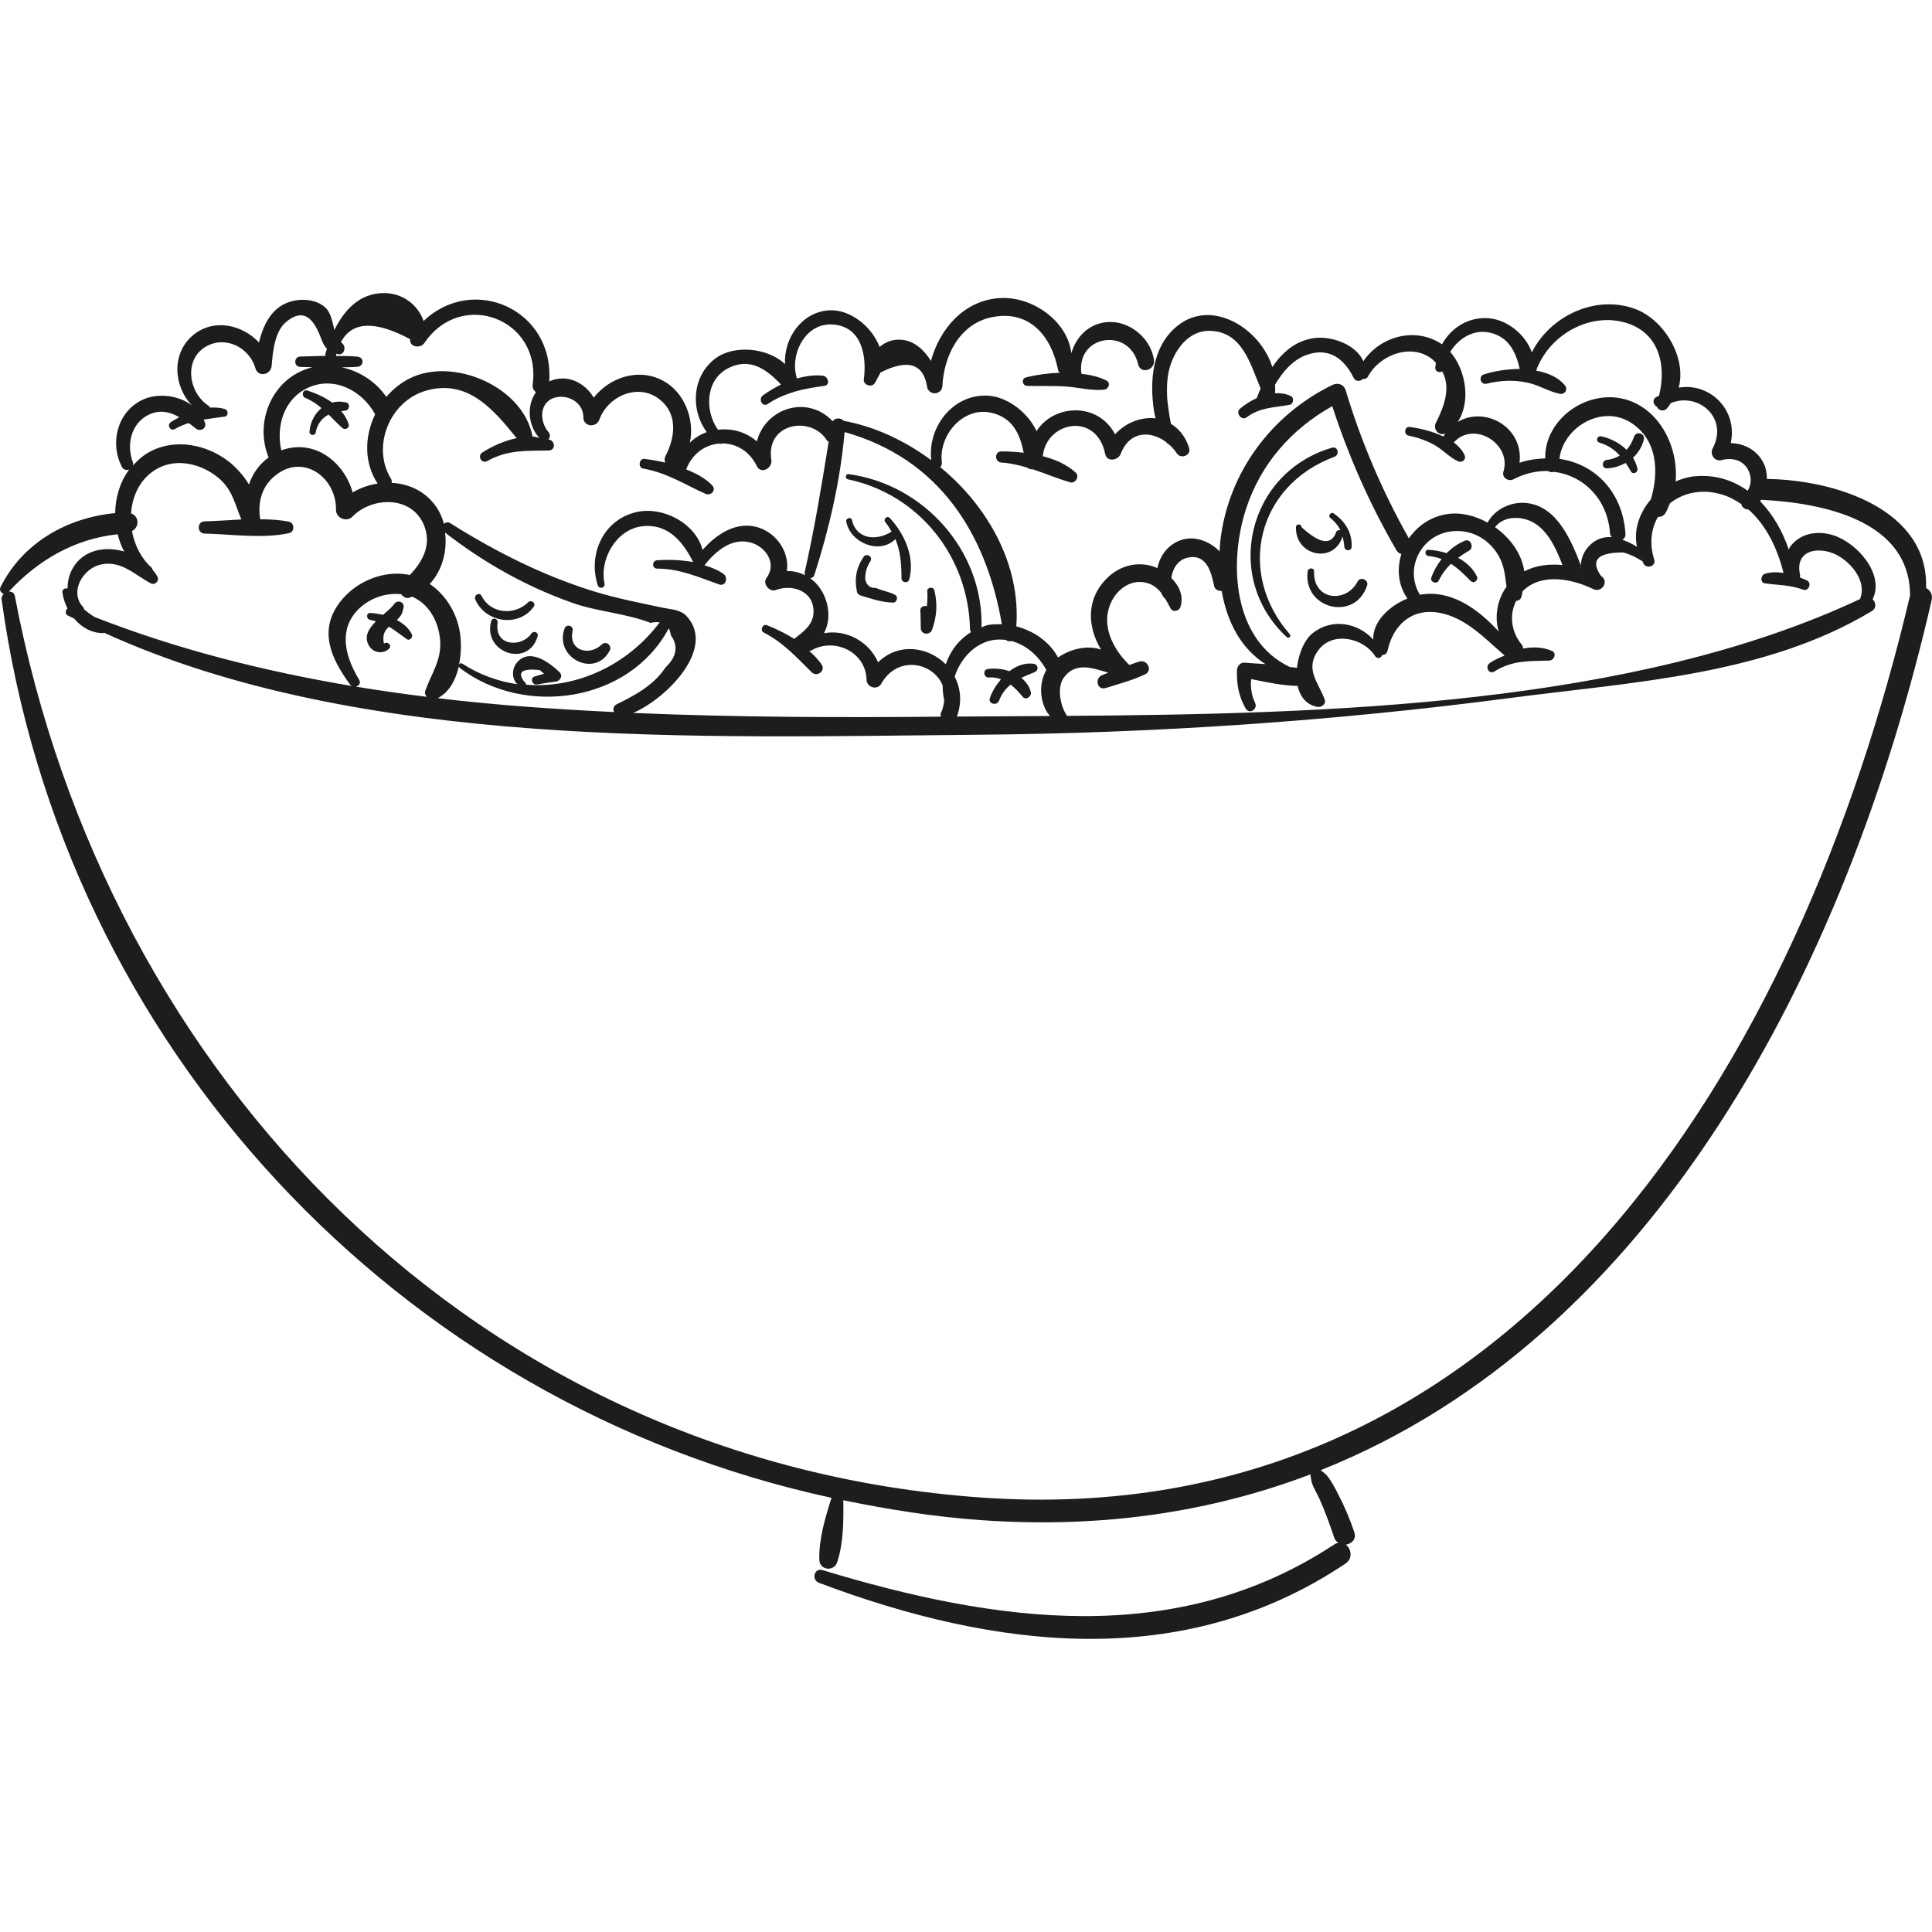 <?xml version="1.0" encoding="iso-8859-1"?>
<!-- Generator: Adobe Illustrator 18.0.0, SVG Export Plug-In . SVG Version: 6.00 Build 0)  -->
<!DOCTYPE svg PUBLIC "-//W3C//DTD SVG 1.1//EN" "http://www.w3.org/Graphics/SVG/1.1/DTD/svg11.dtd">
<svg version="1.1" id="Capa_1" xmlns="http://www.w3.org/2000/svg" xmlns:xlink="http://www.w3.org/1999/xlink" x="0px" y="0px"
	 viewBox="0 0 50.518 50.518" style="enable-background:new 0 0 50.518 50.518;" xml:space="preserve">
<g>
	<path style="fill:#1D1D1B;" d="M10.766,16.578c-0.086-0.166-0.229-0.279-0.39-0.365c0.004-0.003,0.008-0.006,0.012-0.009
		c0.113-0.119,0.127-0.154,0.163-0.312c0.034-0.15-0.155-0.222-0.241-0.102c-0.063,0.089-0.176,0.184-0.293,0.286
		c-0.111-0.025-0.224-0.042-0.331-0.048c-0.12-0.007-0.113,0.168,0,0.183c0.053,0.007,0.097,0.024,0.144,0.036
		c-0.18,0.179-0.31,0.379-0.198,0.608c0.105,0.215,0.377,0.266,0.541,0.107c0.088-0.085-0.041-0.207-0.132-0.132
		c-0.048-0.209,0.011-0.347,0.134-0.442c0.154,0.093,0.295,0.208,0.459,0.323C10.719,16.769,10.807,16.657,10.766,16.578z"/>
	<path style="fill:#1D1D1B;" d="M38.616,15.067c-0.107-0.215-0.284-0.369-0.489-0.481c0.089-0.066,0.183-0.128,0.288-0.188
		c0.136-0.077,0.043-0.323-0.11-0.26c-0.189,0.078-0.344,0.192-0.478,0.326c-0.157-0.048-0.318-0.082-0.477-0.088
		c-0.106-0.004-0.101,0.151,0,0.162c0.129,0.014,0.242,0.042,0.344,0.08c-0.11,0.144-0.203,0.303-0.269,0.484
		c-0.041,0.112,0.14,0.188,0.193,0.081c0.089-0.178,0.195-0.318,0.321-0.44c0.182,0.115,0.339,0.269,0.516,0.448
		C38.541,15.276,38.667,15.168,38.616,15.067z"/>
	<path style="fill:#1D1D1B;" d="M13.813,15.746c-0.358,0.357-0.99,0.307-1.221-0.166c-0.054-0.111-0.212-0.014-0.164,0.096
		c0.266,0.611,1.143,0.737,1.531,0.183C14.022,15.77,13.887,15.673,13.813,15.746z"/>
	<path style="fill:#1D1D1B;" d="M13.895,16.565c-0.249,0.37-0.976,0.345-0.883-0.282c0.016-0.107-0.134-0.155-0.166-0.046
		c-0.24,0.829,0.973,1.241,1.213,0.397C14.088,16.533,13.95,16.483,13.895,16.565z"/>
	<path style="fill:#1D1D1B;" d="M15.736,16.852c-0.325,0.313-0.877,0.167-0.764-0.358c0.03-0.138-0.162-0.189-0.21-0.058
		c-0.278,0.761,0.793,1.31,1.181,0.576C16.012,16.881,15.846,16.746,15.736,16.852z"/>
	<path style="fill:#1D1D1B;" d="M34.828,11.707c-2.203,0.644-2.865,3.399-1.18,4.954c0.052,0.048,0.123-0.024,0.077-0.077
		c-1.409-1.614-0.849-3.894,1.168-4.64C35.039,11.89,34.983,11.662,34.828,11.707z"/>
	<path style="fill:#1D1D1B;" d="M34.871,13.423c-0.068-0.047-0.155,0.063-0.09,0.116c0.126,0.101,0.211,0.208,0.269,0.329
		c-0.04-0.013-0.086-0.006-0.11,0.042c-0.127,0.356-0.429,0.314-0.906-0.125c-0.007-0.094-0.145-0.096-0.148,0
		c-0.017,0.758,0.995,0.968,1.219,0.242c0.022,0.083,0.039,0.17,0.046,0.268c0.009,0.123,0.189,0.126,0.193,0
		C35.357,13.921,35.172,13.631,34.871,13.423z"/>
	<path style="fill:#1D1D1B;" d="M35.501,15.203c-0.307,0.587-1.168,0.492-1.14-0.259c0.004-0.111-0.156-0.105-0.169,0
		c-0.123,0.984,1.247,1.317,1.556,0.363C35.795,15.163,35.572,15.067,35.501,15.203z"/>
	<path style="fill:#1D1D1B;" d="M27.019,17.355c-0.234-0.029-0.443,0.06-0.625,0.195c-0.184-0.061-0.385-0.085-0.577-0.054
		c-0.122,0.02-0.095,0.226,0.03,0.218c0.125-0.009,0.23,0.013,0.327,0.046c-0.126,0.152-0.233,0.32-0.291,0.493
		c-0.051,0.154,0.185,0.214,0.241,0.066c0.073-0.192,0.179-0.317,0.303-0.418c0.112,0.088,0.214,0.196,0.315,0.319
		c0.083,0.103,0.241-0.01,0.212-0.123c-0.041-0.16-0.135-0.277-0.247-0.373c0.107-0.051,0.219-0.098,0.342-0.147
		C27.172,17.53,27.149,17.371,27.019,17.355z"/>
	<path style="fill:#1D1D1B;" d="M23.266,13.544c-0.072-0.077-0.18,0.036-0.114,0.114c0.067,0.08,0.112,0.161,0.16,0.241
		c-0.373,0.248-0.913,0.217-1.035-0.298c-0.023-0.098-0.168-0.056-0.149,0.041c0.107,0.557,0.875,0.868,1.285,0.454
		c0.131,0.314,0.159,0.644,0.159,1.026c0,0.116,0.174,0.142,0.204,0.028C23.927,14.574,23.656,13.963,23.266,13.544z"/>
	<path style="fill:#1D1D1B;" d="M23.401,15.552c-0.163-0.086-0.334-0.102-0.497-0.178c-0.149,0.007-0.242-0.066-0.279-0.219
		c-0.007-0.176,0.039-0.338,0.137-0.485c0.067-0.119-0.107-0.218-0.182-0.107c-0.194,0.288-0.242,0.573-0.172,0.911
		c0.01,0.048,0.053,0.084,0.097,0.097c0.277,0.084,0.548,0.179,0.839,0.186C23.454,15.762,23.499,15.604,23.401,15.552z"/>
	<path style="fill:#1D1D1B;" d="M24.432,15.435c-0.024-0.102-0.195-0.083-0.186,0.025c0.011,0.137,0.004,0.266-0.011,0.393
		c-0.071-0.026-0.173,0.013-0.17,0.105c0.006,0.155,0.011,0.31,0.012,0.465c0.001,0.176,0.241,0.197,0.297,0.04
		C24.497,16.117,24.517,15.794,24.432,15.435z"/>
	<path style="fill:#1D1D1B;" d="M50.363,15.375c0.07-2.048-2.364-2.829-4.161-2.851c-0.002-0.136-0.022-0.273-0.079-0.395
		c-0.165-0.354-0.506-0.534-0.867-0.542c0.189-0.871-0.547-1.59-1.361-1.451c0.214-0.799-0.392-1.789-1.153-2.063
		c-1.036-0.373-2.212,0.194-2.687,1.14c-0.167-0.466-0.638-0.848-1.117-0.891c-0.531-0.048-0.994,0.248-1.233,0.681
		c-0.691-0.469-1.618-0.211-2.056,0.443C35.454,9,34.807,8.777,34.357,8.841c-0.481,0.068-0.829,0.374-1.088,0.755
		c-0.312-1.002-1.572-1.801-2.476-1.08c-0.665,0.531-0.736,1.436-0.62,2.219c0.007,0.044,0.023,0.12,0.044,0.204
		c-0.373-0.043-0.778,0.108-1.06,0.417c-0.447-0.851-1.605-0.791-2.053-0.083c-0.236-0.505-0.787-0.915-1.305-0.929
		c-0.902-0.025-1.549,0.84-1.448,1.69c-0.691-0.514-1.482-0.882-2.286-1.029c-0.075-0.084-0.23-0.087-0.29,0.011
		c-0.662-0.704-1.76-0.347-1.984,0.526c-0.299-0.259-0.667-0.347-1.018-0.305c-0.346-0.488-0.331-1.285,0.246-1.597
		c0.582-0.315,1.032,0.02,1.402,0.415c-0.167,0.083-0.328,0.177-0.474,0.286c-0.129,0.097-0.009,0.316,0.129,0.222
		c0.204-0.139,0.41-0.227,0.622-0.295c0.023-0.003,0.042-0.01,0.062-0.022c0.252-0.074,0.513-0.117,0.794-0.156
		c0.164-0.023,0.101-0.25-0.036-0.266c-0.231-0.026-0.458,0.01-0.68,0.073c-0.196-0.613,0.207-1.452,0.922-1.413
		c0.782,0.042,0.908,0.836,0.827,1.439c-0.018,0.135,0.189,0.214,0.273,0.113c0.046-0.055,0.066-0.116,0.097-0.175
		c0.014-0.013,0.02-0.029,0.027-0.048c0.011-0.025,0.032-0.048,0.041-0.074c0.72-0.363,1.13-0.232,1.222,0.403
		c0.074,0.214,0.382,0.177,0.395-0.053c0.042-0.797,0.454-1.629,1.303-1.797c0.974-0.192,1.549,0.493,1.721,1.382
		c0.006,0.032,0.026,0.052,0.046,0.072c-0.315,0.013-0.626,0.056-0.887,0.123c-0.125,0.032-0.095,0.217,0.03,0.221
		c0.337,0.01,0.673-0.007,1.01,0.016c0.335,0.023,0.667,0.115,1.002,0.084c0.117-0.011,0.187-0.175,0.065-0.239
		c-0.191-0.1-0.419-0.148-0.656-0.178c0-0.002,0.001-0.003,0.001-0.004c-0.14-1.012,1.252-1.224,1.483-0.245
		c0.065,0.275,0.453,0.152,0.414-0.114c-0.092-0.622-0.738-1.109-1.368-0.966c-0.414,0.094-0.682,0.416-0.792,0.792
		c-0.1-0.848-1.029-1.499-1.883-1.441c-0.926,0.063-1.558,0.801-1.788,1.641c-0.213-0.332-0.512-0.598-0.934-0.549
		c-0.167,0.02-0.298,0.094-0.409,0.186c-0.201-0.54-0.783-1-1.335-0.958c-0.717,0.055-1.173,0.743-1.138,1.406
		c-0.454-0.432-1.326-0.507-1.805-0.159c-0.632,0.459-0.673,1.354-0.241,1.936c-0.161,0.061-0.314,0.149-0.443,0.279
		c0.136-0.607-0.145-1.328-0.701-1.623c-0.645-0.343-1.391-0.087-1.812,0.443c-0.236-0.396-0.703-0.632-1.163-0.424
		c0.129-1.887-1.998-2.814-3.286-1.578c-0.144-0.424-0.548-0.736-1.047-0.732C9.397,7.668,8.997,8.113,8.744,8.63
		C8.688,8.416,8.658,8.169,8.49,8.027c-0.204-0.174-0.5-0.216-0.756-0.173C7.151,7.949,6.897,8.435,6.772,8.954
		c-0.434-0.459-1.17-0.637-1.71-0.201c-0.59,0.476-0.526,1.348-0.043,1.847c-0.362-0.273-0.912-0.333-1.308-0.139
		c-0.652,0.32-0.847,1.138-0.519,1.755c0.039,0.073,0.12,0.084,0.187,0.061c-0.244,0.325-0.361,0.731-0.368,1.14
		c-1.257,0.118-2.421,0.778-2.998,1.935c-0.038,0.077,0.017,0.158,0.086,0.174c-0.038,0.039-0.065,0.09-0.056,0.156
		c1.605,11.688,10.38,21.03,21.699,23.483c-0.167,0.528-0.335,1.087-0.318,1.622c0.008,0.272,0.381,0.317,0.466,0.063
		c0.167-0.499,0.168-1.075,0.161-1.621c1.178,0.241,2.375,0.433,3.602,0.52c3.196,0.226,6.057-0.226,8.611-1.197
		c0.011,0.082,0.021,0.167,0.045,0.237c0.047,0.138,0.132,0.269,0.192,0.402c0.149,0.333,0.27,0.672,0.387,1.017
		c0.021,0.063,0.06,0.104,0.104,0.134c-0.033,0.007-0.066,0.018-0.1,0.04c-4.15,2.737-8.87,2.041-13.387,0.673
		c-0.216-0.065-0.295,0.255-0.092,0.332c4.579,1.726,9.514,2.352,13.771-0.504c0.197-0.132,0.149-0.384,0.007-0.494
		c0.15-0.02,0.283-0.142,0.221-0.326c-0.11-0.33-0.247-0.653-0.406-0.962c-0.08-0.156-0.161-0.32-0.265-0.462
		c-0.068-0.094-0.137-0.143-0.21-0.196c8.713-3.47,13.757-13.077,15.978-22.752C50.544,15.543,50.468,15.432,50.363,15.375z
		 M46.151,15.254c0.344,0.048,0.665,0.04,0.998,0.166c0.139,0.053,0.236-0.177,0.102-0.241c-0.062-0.029-0.125-0.055-0.189-0.08
		c0.003-0.02,0.012-0.039,0.007-0.062c-0.162-0.711,0.583-0.771,1.042-0.478c0.354,0.226,0.701,0.676,0.524,1.106
		c-5.932,2.781-13.86,3.005-20.735,3.054c-0.197-0.3-0.255-0.76-0.088-0.995c0.305-0.428,0.762-0.256,1.166-0.134
		c-0.054,0.022-0.108,0.044-0.161,0.065c-0.204,0.08-0.125,0.405,0.093,0.336c0.348-0.111,0.71-0.202,1.039-0.362
		c0.193-0.094,0.054-0.38-0.141-0.334c-0.094,0.022-0.185,0.063-0.277,0.094c-0.447-0.434-0.771-1.079-0.455-1.684
		c0.162-0.31,0.484-0.542,0.847-0.477c0.195,0.035,0.328,0.136,0.434,0.266c0.024,0.045,0.044,0.091,0.076,0.132
		c0.008,0.01,0.018,0.01,0.027,0.017c0.052,0.084,0.1,0.172,0.146,0.262c0.059,0.114,0.226,0.077,0.26-0.034
		c0.091-0.293-0.036-0.557-0.238-0.758c0.031-0.241,0.168-0.468,0.411-0.527c0.51-0.125,0.632,0.372,0.708,0.736
		c0.019,0.093,0.11,0.135,0.198,0.131c0.133,0.779,0.486,1.493,1.144,1.912c-0.187-0.012-0.374-0.022-0.548-0.038
		c-0.108-0.01-0.194,0.098-0.197,0.197c-0.009,0.37,0.043,0.68,0.229,1.003c0.093,0.162,0.322,0.02,0.246-0.144
		c-0.097-0.207-0.124-0.412-0.103-0.626c0.395,0.079,0.813,0.172,1.213,0.178c0.063,0.272,0.222,0.492,0.517,0.548
		c0.107,0.02,0.236-0.071,0.192-0.192c-0.163-0.452-0.532-0.793-0.163-1.293c0.371-0.501,1.185-0.318,1.486,0.164
		c0.047,0.076,0.166,0.043,0.175-0.034c0.065,0.001,0.127-0.031,0.146-0.115c0.143-0.655,0.616-1.114,1.335-0.993
		c0.704,0.119,1.208,0.675,1.725,1.12c-0.137,0.062-0.279,0.117-0.394,0.203c-0.125,0.094-0.014,0.302,0.126,0.215
		c0.49-0.302,0.896-0.266,1.44-0.286c0.122-0.005,0.2-0.195,0.068-0.252c-0.24-0.104-0.501-0.108-0.756-0.062
		c0-0.035-0.01-0.071-0.037-0.103c-0.272-0.33-0.332-0.775-0.145-1.143c0.054-0.006,0.104-0.027,0.128-0.082
		c0.025-0.056,0.026-0.112,0.042-0.169c0.003-0.003,0.004-0.008,0.008-0.011c0.491-0.481,1.295-0.311,1.837-0.047
		c0.23,0.112,0.426-0.212,0.202-0.346c-0.281-0.409-0.086-0.613,0.585-0.611c0.182,0.049,0.348,0.13,0.503,0.232
		c0.013,0.023,0.017,0.047,0.032,0.07c0.089,0.136,0.326,0.053,0.273-0.115c-0.131-0.422-0.078-0.81,0.096-1.116
		c0.075-0.002,0.149-0.024,0.195-0.097c0.05-0.08,0.083-0.17,0.119-0.258c0.344-0.275,0.832-0.391,1.359-0.232
		c0.19,0.057,0.357,0.147,0.511,0.252c0.012,0.084,0.094,0.142,0.183,0.14c0.477,0.415,0.764,1.041,0.919,1.659
		c-0.161-0.025-0.325-0.027-0.489,0.023C46.039,15.037,46.015,15.235,46.151,15.254z M36.801,15.651
		c-0.464,0.189-0.906,0.588-0.894,1.073c-0.393-0.438-1.075-0.573-1.584-0.167c-0.217,0.172-0.37,0.539-0.411,0.907
		c-0.06-0.013-0.126-0.014-0.188-0.024c-1.497-0.716-1.594-2.73-1.148-4.116c0.385-1.195,1.189-2.101,2.26-2.704
		c0.43,1.319,0.98,2.566,1.68,3.771c0.033,0.056,0.079,0.083,0.127,0.095C36.524,14.869,36.552,15.294,36.801,15.651z M39.173,14.51
		c0.165,0.273,0.18,0.546,0.219,0.832c-0.243,0.335-0.321,0.788-0.202,1.173c-0.535-0.586-1.238-1.1-2.045-0.967
		c-0.006,0.001-0.012,0.003-0.017,0.004c-0.44-0.722,0.081-1.675,0.981-1.667C38.558,13.889,38.942,14.128,39.173,14.51z
		 M39.093,13.785c0.24-0.323,0.761-0.301,1.086-0.069c0.343,0.245,0.524,0.67,0.677,1.058c-0.349-0.032-0.698,0.006-0.999,0.165
		C39.793,14.481,39.49,14.065,39.093,13.785z M40.776,11.999c0.096-0.824,1.098-1.421,1.849-0.959
		c0.719,0.442,0.758,1.301,0.54,2.022c-0.296,0.344-0.455,0.791-0.362,1.236c-0.12-0.078-0.25-0.138-0.382-0.184
		c0.049-0.031,0.087-0.078,0.082-0.156C42.431,12.849,41.693,12.127,40.776,11.999z M38.952,8.697
		c0.502,0.11,0.685,0.512,0.786,0.95c-0.336,0.001-0.673,0.058-0.935,0.142c-0.155,0.049-0.092,0.283,0.067,0.244
		c0.367-0.089,0.729-0.106,1.1-0.021c0.286,0.066,0.532,0.231,0.818,0.285c0.134,0.025,0.217-0.119,0.13-0.223
		c-0.181-0.217-0.454-0.328-0.75-0.383c0.319-0.896,1.336-1.512,2.283-1.268c0.935,0.241,1.128,1.122,0.93,1.922
		c-0.032,0.022-0.065,0.029-0.097,0.054c-0.091,0.072-0.039,0.194,0.046,0.245c0.036,0.086,0.166,0.123,0.243,0.05
		c0.05-0.047,0.076-0.102,0.116-0.154c0.721-0.295,1.515,0.388,1.094,1.185c-0.084,0.159,0.055,0.354,0.235,0.306
		c0.338-0.09,0.657,0.042,0.743,0.392c0.04,0.161,0.002,0.288-0.061,0.41c-0.381-0.272-0.841-0.429-1.391-0.379
		c-0.173,0.015-0.337,0.068-0.495,0.136c0.076-0.879-0.392-1.842-1.241-2.125c-1.016-0.338-2.189,0.465-2.169,1.521
		c-0.221,0.008-0.445,0.037-0.672,0.114c0.114-0.93-0.904-1.493-1.616-1.067c0.35-0.523,0.217-1.36-0.196-1.833
		C38.139,8.851,38.522,8.603,38.952,8.697z M25.939,10.797c0.555,0.137,0.733,0.568,0.829,1.041
		c-0.199-0.022-0.397-0.035-0.582-0.035c-0.189,0-0.186,0.28,0,0.292c0.246,0.016,0.466,0.07,0.68,0.134
		c0.035,0.035,0.086,0.047,0.138,0.041c0.012,0.008,0.025,0.01,0.039,0.014c0.305,0.103,0.601,0.227,0.933,0.327
		c0.143,0.043,0.262-0.152,0.149-0.256c-0.235-0.213-0.537-0.344-0.858-0.427c0.091-0.91,1.406-1.168,1.631-0.06
		c0.045,0.224,0.338,0.174,0.406,0c0.24-0.617,0.788-0.6,1.176-0.318c0.031,0.037,0.065,0.062,0.101,0.083
		c0.071,0.065,0.136,0.136,0.187,0.217c0.104,0.165,0.386,0.062,0.325-0.137c-0.094-0.305-0.269-0.505-0.476-0.631
		c-0.055-0.269-0.096-0.631-0.099-0.686c-0.011-0.269-0.005-0.54,0.072-0.802c0.137-0.466,0.503-0.956,1.041-0.944
		c0.858,0.02,1.059,0.868,1.332,1.508c-0.037,0.084-0.07,0.168-0.101,0.251c-0.159,0.075-0.312,0.168-0.442,0.281
		c-0.121,0.104,0.042,0.32,0.173,0.224c0.365-0.269,0.71-0.251,1.127-0.329c0.103-0.019,0.127-0.186,0.03-0.231
		c-0.136-0.063-0.274-0.078-0.412-0.073c0.014-0.074,0-0.148,0.001-0.222c0.204-0.342,0.467-0.655,0.844-0.785
		c0.576-0.198,0.969,0.114,1.21,0.602c0.056,0.113,0.17,0.098,0.246,0.033c0.051,0.003,0.102-0.009,0.13-0.062
		c0.302-0.573,1.159-0.899,1.702-0.437c0.031,0.026,0.051,0.054,0.077,0.081C37.54,9.537,37.53,9.579,37.53,9.624
		c-0.002,0.095,0.118,0.133,0.181,0.086c0.23,0.423,0.057,0.907-0.166,1.347c-0.083,0.163,0.076,0.351,0.247,0.28
		c-0.017,0.024-0.032,0.051-0.049,0.077c-0.289-0.138-0.621-0.216-0.889-0.25c-0.128-0.016-0.155,0.197-0.03,0.224
		c0.262,0.057,0.515,0.141,0.744,0.284c0.197,0.124,0.346,0.294,0.557,0.389c0.113,0.051,0.224-0.053,0.168-0.168
		c-0.062-0.129-0.162-0.234-0.28-0.324c0.529-0.582,1.522,0.038,1.299,0.763c-0.048,0.155,0.129,0.269,0.261,0.201
		c0.304-0.158,0.612-0.224,0.905-0.217c0.045,0.033,0.1,0.038,0.155,0.022c0.776,0.094,1.408,0.717,1.467,1.618
		c0.003,0.04,0.027,0.063,0.045,0.09c-0.217-0.016-0.43,0.048-0.611,0.248c-0.147,0.164-0.209,0.368-0.197,0.564
		c-0.003-0.001-0.006-0.001-0.009-0.002c0.002-0.028,0.017-0.051,0.004-0.084c-0.247-0.639-0.613-1.522-1.398-1.617
		c-0.417-0.05-0.844,0.154-1.036,0.51c-0.332-0.184-0.707-0.277-1.062-0.222c-0.433,0.067-0.775,0.314-0.997,0.634
		c-0.695-1.234-1.244-2.515-1.653-3.874c-0.046-0.153-0.206-0.206-0.343-0.139c-1.597,0.777-2.731,2.297-2.934,4.081
		c-0.01,0.09-0.013,0.181-0.018,0.273c-0.244-0.25-0.609-0.398-0.939-0.317c-0.379,0.094-0.621,0.408-0.689,0.757
		c-0.012-0.005-0.022-0.014-0.034-0.019c-0.446-0.178-0.927-0.066-1.27,0.267c-0.575,0.557-0.524,1.29-0.168,1.881
		c-0.35-0.127-0.803-0.02-1.125,0.205c-0.221-0.411-0.637-0.697-1.092-0.814c0.119-1.607-0.74-3.137-1.989-4.165
		c0.029-0.031,0.05-0.069,0.043-0.121C24.534,11.385,25.189,10.611,25.939,10.797z M24.962,17.69
		c0.149-0.443,0.482-0.832,0.942-0.942c0.14-0.033,0.271-0.03,0.399-0.015c0.039,0.036,0.094,0.044,0.147,0.03
		c0.389,0.1,0.709,0.391,0.909,0.756c-0.178,0.318-0.178,0.716-0.017,1.04c0.035,0.069,0.074,0.114,0.112,0.163
		c-0.828,0.005-1.643,0.009-2.433,0.015C25.165,18.339,25.112,17.984,24.962,17.69z M22.085,11.298
		c2.47,0.694,3.702,2.646,4.112,5.026c-0.135-0.002-0.271-0.006-0.403,0.029c-0.047,0.012-0.085,0.037-0.129,0.053
		c0.053-2.007-1.517-3.75-3.481-4.009c-0.076-0.01-0.093,0.119-0.018,0.135c1.873,0.39,3.165,2.037,3.197,3.928
		c0,0.031,0.017,0.048,0.03,0.069c-0.32,0.195-0.548,0.494-0.662,0.841c-0.457-0.456-1.229-0.581-1.771-0.052
		c-0.237-0.547-0.838-0.867-1.415-0.761c0.248-0.452,0.085-1.118-0.359-1.438c0.046-0.005,0.09-0.025,0.108-0.084
		C21.682,13.825,21.973,12.567,22.085,11.298z M14.275,10.549c0.264-0.336,0.975-0.171,0.979,0.366
		c0.002,0.249,0.339,0.277,0.418,0.057c0.216-0.602,0.984-0.955,1.537-0.557c0.528,0.379,0.453,1.009,0.19,1.514
		c-0.031,0.059-0.024,0.116-0.004,0.166C17.21,12.053,17.025,12.02,16.851,12c-0.143-0.017-0.176,0.227-0.034,0.252
		c0.62,0.108,1.074,0.411,1.631,0.661c0.141,0.063,0.292-0.1,0.173-0.224c-0.183-0.188-0.424-0.313-0.679-0.415
		c0.16-0.418,0.5-0.642,0.855-0.675c0.029,0.01,0.055,0.009,0.08-0.004c0.357-0.003,0.717,0.189,0.911,0.591
		c0.111,0.229,0.415,0.054,0.381-0.16c-0.155-0.978,1.055-1.167,1.456-0.506c0.011,0.019,0.029,0.018,0.043,0.031
		c-0.185,1.143-0.371,2.281-0.628,3.414c-0.007,0.031,0.003,0.055,0.013,0.078c-0.14-0.07-0.296-0.117-0.477-0.11
		c0.062-0.427-0.19-0.883-0.6-1.081c-0.608-0.294-1.2,0.063-1.605,0.528c-0.18-0.699-1.04-1.147-1.727-0.991
		c-0.871,0.198-1.277,1.111-1.013,1.916c0.037,0.112,0.201,0.067,0.176-0.049c-0.138-0.634,0.309-1.414,0.98-1.494
		c0.671-0.081,1.063,0.391,1.335,0.928c0.002,0.004,0.006,0.005,0.009,0.008l0,0c-0.317-0.059-0.648-0.068-0.948-0.048
		c-0.139,0.009-0.142,0.217,0,0.218c0.605,0.004,1.068,0.221,1.622,0.414c0.171,0.06,0.243-0.181,0.115-0.273
		c-0.148-0.106-0.321-0.174-0.5-0.228c0.287-0.365,0.704-0.722,1.192-0.599c0.402,0.101,0.717,0.545,0.43,0.93
		c-0.11,0.147,0.074,0.38,0.243,0.316c0.42-0.158,0.989,0.012,0.987,0.566c-0.001,0.345-0.267,0.525-0.505,0.712
		c-0.23-0.145-0.476-0.266-0.716-0.359c-0.111-0.044-0.187,0.139-0.081,0.193c0.522,0.267,0.849,0.643,1.258,1.042
		c0.131,0.128,0.363-0.038,0.259-0.2c-0.087-0.137-0.207-0.251-0.33-0.362c0.016-0.003,0.031,0.003,0.047-0.006
		c0.601-0.359,1.438,0.025,1.454,0.76c0.005,0.2,0.282,0.286,0.385,0.104c0.429-0.759,1.367-0.556,1.605,0.045
		c0.001,0.13,0.012,0.26,0.042,0.389c-0.011,0.107-0.033,0.217-0.087,0.334c-0.016,0.034-0.004,0.062-0.004,0.094
		c-0.005,0-0.011,0-0.016,0c-2.59,0.023-5.301,0.019-8.026-0.098c0.887-0.385,2.179-1.702,1.39-2.537
		c-0.16-0.169-0.398-0.167-0.613-0.213c-0.618-0.132-1.234-0.25-1.838-0.439c-1.323-0.413-2.561-1.041-3.731-1.778
		c-0.055-0.035-0.112-0.014-0.155,0.023c-0.048-0.171-0.121-0.336-0.23-0.483c-0.286-0.385-0.704-0.567-1.138-0.589
		c0.002-0.033,0.006-0.067-0.017-0.105c-0.519-0.839-0.039-2.033,0.916-2.306c1.093-0.313,1.771,0.502,2.368,1.242
		c-0.325,0.068-0.64,0.209-0.899,0.377c-0.138,0.089-0.016,0.303,0.13,0.222c0.54-0.302,1.021-0.263,1.608-0.276
		c0.168-0.004,0.179-0.219,0.037-0.276c-0.015-0.006-0.032-0.004-0.047-0.009c0.045-0.052,0.062-0.132,0.002-0.199
		C14.169,11.099,14.109,10.761,14.275,10.549z M16.055,18.619c-1.54-0.075-3.081-0.179-4.608-0.363
		c0.303-0.16,0.471-0.48,0.551-0.831c0.003,0.015,0.01,0.029,0.024,0.04c1.681,1.284,4.423,0.915,5.465-1.036
		c0.026,0.049,0.045,0.11,0.054,0.181c0.202,0.283,0.154,0.565-0.142,0.846c-0.301,0.457-0.796,0.728-1.27,0.957
		C16.036,18.459,16.024,18.546,16.055,18.619z M11.161,18.221c-0.622-0.078-1.241-0.165-1.855-0.267
		c0.077-0.018,0.138-0.089,0.084-0.18c-0.322-0.536-0.542-1.202-0.11-1.741c0.279-0.349,0.762-0.549,1.211-0.494
		c0.053,0.072,0.137,0.121,0.231,0.086c0.018-0.007,0.032-0.019,0.049-0.026c0.467,0.197,0.716,0.695,0.74,1.183
		c0.025,0.496-0.231,0.831-0.387,1.272C11.098,18.123,11.122,18.178,11.161,18.221z M11.638,13.926
		c1.017,0.789,2.12,1.411,3.336,1.84c0.652,0.23,1.404,0.272,2.035,0.521c0.094-0.022,0.171-0.023,0.241-0.014
		c-0.84,1.118-2.17,1.737-3.496,1.631c0.001-0.027-0.003-0.058-0.038-0.069c-0.204-0.258-0.073-0.363,0.392-0.315
		c0.043,0.028,0.078,0.065,0.119,0.097c-0.079,0.022-0.157,0.047-0.238,0.068c-0.14,0.036-0.079,0.239,0.059,0.213
		c0.16-0.031,0.321-0.056,0.482-0.076c0.117-0.012,0.198-0.152,0.101-0.245c-0.268-0.258-0.784-0.643-1.113-0.254
		c-0.141,0.167-0.141,0.433,0.012,0.568c-0.494-0.071-0.984-0.243-1.442-0.538c-0.036-0.023-0.068-0.007-0.084,0.02
		c0.063-0.314,0.062-0.647,0.008-0.913c-0.097-0.481-0.376-0.92-0.775-1.19C11.565,14.918,11.698,14.409,11.638,13.926z
		 M8.802,9.246C8.822,9.25,8.83,9.262,8.852,9.264c0.167,0.016,0.206-0.22,0.081-0.298C8.925,8.961,8.923,8.95,8.916,8.945
		c0.284-0.541,0.883-0.571,1.808-0.076C10.7,9.083,10.997,9.117,11.096,8.97c0.965-1.43,3.069-0.631,2.832,1.087
		c-0.012,0.088,0.03,0.151,0.085,0.199c-0.245,0.352-0.209,0.859,0.085,1.192c-0.061-0.009-0.118-0.033-0.179-0.034
		c0-0.005,0.003-0.01,0.002-0.016c-0.242-1.26-1.986-2.031-3.118-1.545c-0.275,0.118-0.511,0.303-0.702,0.525
		C9.829,9.98,9.401,9.705,8.936,9.604c0.139-0.003,0.278,0,0.416-0.014c0.169-0.017,0.17-0.247,0-0.264
		C9.163,9.308,8.973,9.308,8.784,9.308C8.788,9.285,8.797,9.268,8.802,9.246z M9.809,10.833c-0.276,0.572-0.3,1.257,0.065,1.811
		c-0.228,0.037-0.452,0.112-0.653,0.232c-0.219-0.789-0.994-1.412-1.858-1.103c-0.003,0.001-0.005,0.003-0.007,0.004
		c-0.142-0.63,0.065-1.34,0.688-1.633C8.732,9.82,9.472,10.214,9.809,10.833z M3.865,10.856c0.302-0.158,0.573-0.087,0.825,0.053
		c-0.076,0.041-0.154,0.082-0.223,0.128c-0.112,0.074-0.012,0.251,0.106,0.182c0.122-0.071,0.241-0.119,0.361-0.157
		c0.064,0.047,0.128,0.094,0.189,0.144c0.108,0.087,0.278,0.009,0.241-0.14c-0.009-0.034-0.027-0.062-0.039-0.094
		c0.177-0.029,0.359-0.05,0.554-0.08c0.104-0.016,0.089-0.171,0-0.197c-0.128-0.037-0.258-0.045-0.389-0.037
		c-0.01-0.016-0.013-0.034-0.033-0.046c-0.519-0.333-0.664-1.19-0.086-1.541c0.501-0.305,1.147-0.002,1.307,0.558
		c0.07,0.245,0.402,0.177,0.424-0.057c0.034-0.365,0.071-0.901,0.386-1.159c0.54-0.443,0.775,0.084,0.93,0.491
		C8.454,9.001,8.498,9.064,8.549,9.12C8.536,9.162,8.52,9.205,8.509,9.246C8.502,9.269,8.512,9.285,8.515,9.304
		C8.294,9.309,8.072,9.318,7.851,9.323c-0.174,0.004-0.174,0.267,0,0.271c0.107,0.002,0.213,0.005,0.32,0.009
		c-0.105,0.025-0.209,0.061-0.31,0.108c-0.838,0.392-1.179,1.422-0.837,2.249c-0.245,0.179-0.422,0.428-0.514,0.708
		c-0.153-0.254-0.365-0.478-0.563-0.626c-0.567-0.42-1.356-0.577-2.003-0.244c-0.187,0.096-0.339,0.229-0.47,0.378
		c0.007-0.025,0.016-0.049,0.004-0.079C3.305,11.655,3.413,11.093,3.865,10.856z M3.939,15.251c0.114,0.061,0.236-0.061,0.176-0.175
		c-0.034-0.065-0.08-0.125-0.129-0.183c-0.005-0.019-0.008-0.038-0.026-0.054c-0.269-0.239-0.442-0.586-0.51-0.953
		c0.2-0.098,0.193-0.392-0.023-0.461c0.032-0.481,0.252-0.939,0.702-1.18c0.51-0.273,1.136-0.111,1.566,0.237
		c0.389,0.314,0.442,0.699,0.617,1.101c-0.326,0.016-0.652,0.042-0.961,0.049c-0.206,0.005-0.206,0.315,0,0.32
		c0.712,0.017,1.509,0.138,2.208-0.011c0.147-0.031,0.148-0.267,0-0.298c-0.242-0.052-0.497-0.063-0.755-0.065
		c-0.068-0.429,0.029-0.835,0.371-1.125c0.732-0.622,1.622,0.018,1.611,0.878c-0.003,0.217,0.278,0.333,0.429,0.178
		c0.525-0.539,1.609-0.559,1.896,0.289c0.165,0.484-0.076,0.907-0.4,1.242c-0.013-0.003-0.023-0.011-0.036-0.013
		c-0.662-0.123-1.375,0.184-1.781,0.71c-0.58,0.751-0.233,1.495,0.266,2.17c0.014,0.019,0.034,0.023,0.051,0.032
		c-2.33-0.392-4.599-0.967-6.736-1.805c-0.1-0.061-0.19-0.128-0.275-0.2c-0.003-0.017-0.005-0.035-0.021-0.052
		c-0.385-0.413,0.001-1.029,0.469-1.124C3.173,14.652,3.52,15.029,3.939,15.251z M25.653,39.157
		C12.496,38.226,2.778,28.191,0.389,15.588c-0.018-0.095-0.086-0.123-0.157-0.119c0.764-0.827,1.729-1.384,2.845-1.498
		c0.041,0.156,0.091,0.31,0.171,0.45c-0.374-0.109-0.783-0.083-1.083,0.14c-0.267,0.198-0.403,0.516-0.398,0.827
		c-0.063-0.017-0.147,0.023-0.137,0.097c0.02,0.147,0.068,0.29,0.134,0.425c-0.052,0.046-0.069,0.144,0.006,0.183
		c0.054,0.028,0.112,0.051,0.167,0.079c0.187,0.224,0.443,0.381,0.757,0.383c0.01,0,0.017-0.007,0.027-0.01
		c6.729,3.071,15.655,2.727,22.798,2.668c4.675-0.039,9.344-0.355,13.98-0.963c3.174-0.416,6.651-0.588,9.44-2.268
		c0.139-0.084,0.113-0.227,0.026-0.312c0.32-0.647-0.392-1.465-1.016-1.67c-0.415-0.136-0.873-0.067-1.142,0.299
		c-0.017,0.023-0.02,0.05-0.034,0.073c-0.16-0.477-0.413-0.92-0.748-1.265c0.009-0.012,0.013-0.027,0.022-0.039
		c1.604,0.081,3.896,0.532,3.897,2.503C47.075,27.753,39.661,40.148,25.653,39.157z"/>
	<path style="fill:#1D1D1B;" d="M8.924,10.751c0.032-0.003,0.06-0.011,0.093-0.012c0.122-0.001,0.154-0.189,0.029-0.217
		c-0.129-0.029-0.25-0.025-0.362,0.004c-0.196-0.142-0.429-0.245-0.646-0.314c-0.126-0.04-0.169,0.146-0.053,0.193
		c0.172,0.071,0.302,0.164,0.421,0.266c-0.177,0.145-0.295,0.368-0.314,0.62c-0.007,0.092,0.146,0.114,0.162,0.022
		c0.043-0.237,0.171-0.384,0.34-0.472c0.113,0.113,0.225,0.232,0.358,0.35c0.07,0.062,0.194,0.003,0.165-0.096
		C9.08,10.965,9.01,10.853,8.924,10.751z"/>
	<path style="fill:#1D1D1B;" d="M42.983,11.494c0.04-0.168-0.204-0.234-0.258-0.071c-0.044,0.135-0.111,0.246-0.193,0.339
		c-0.178-0.176-0.41-0.299-0.664-0.354c-0.108-0.023-0.153,0.135-0.046,0.166c0.229,0.067,0.394,0.186,0.532,0.337
		c-0.096,0.057-0.204,0.101-0.336,0.114c-0.139,0.013-0.145,0.226,0,0.221c0.182-0.006,0.344-0.062,0.49-0.142
		c0.047,0.07,0.092,0.143,0.137,0.222c0.053,0.095,0.191,0.029,0.17-0.072c-0.022-0.106-0.064-0.199-0.115-0.286
		C42.831,11.845,42.935,11.692,42.983,11.494z"/>
</g>
<g>
</g>
<g>
</g>
<g>
</g>
<g>
</g>
<g>
</g>
<g>
</g>
<g>
</g>
<g>
</g>
<g>
</g>
<g>
</g>
<g>
</g>
<g>
</g>
<g>
</g>
<g>
</g>
<g>
</g>
</svg>
